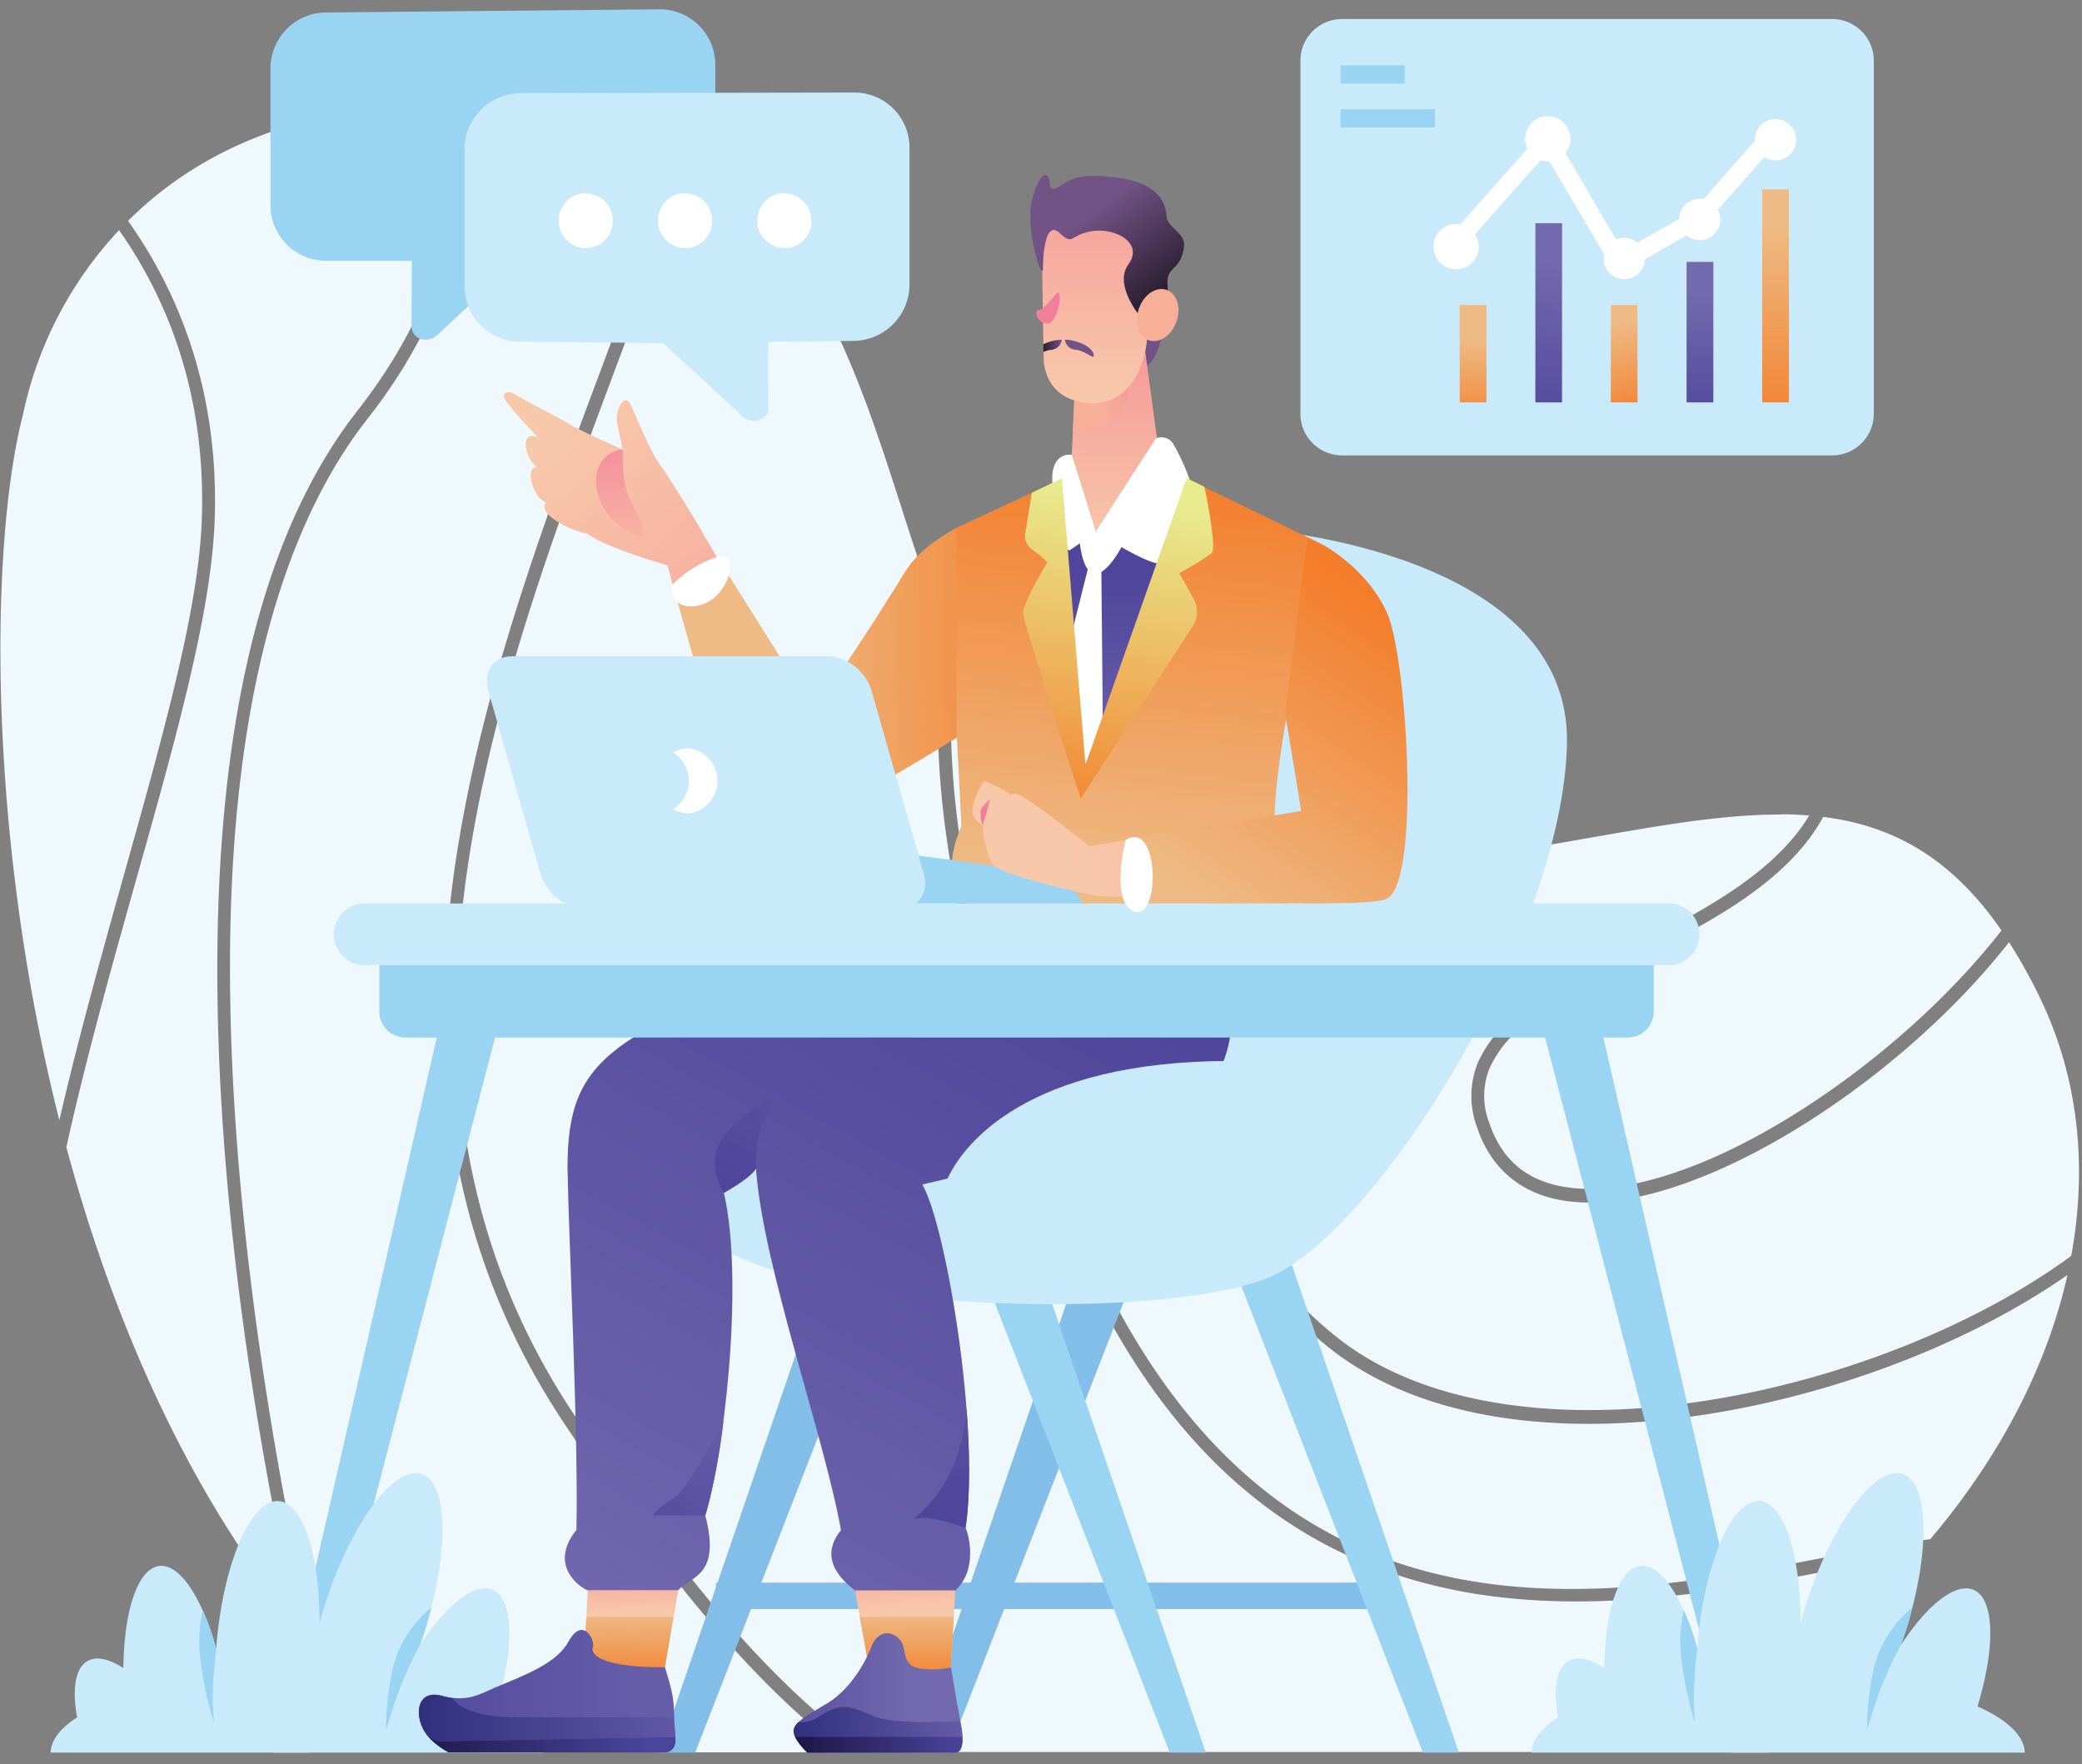 <svg xmlns="http://www.w3.org/2000/svg" xmlns:xlink="http://www.w3.org/1999/xlink" width="380px" height="322px"  viewBox="0 0 380 322"><rect x="0" y="0" width="380" height="322" fill="#808080" stroke="none"/><defs><style>.a{fill:#eef8fd;}.b{fill:#82bee7;}.c{fill:#9ad4f3;}.d{fill:#c9eafb;}.e{fill:url(#a);}.f{fill:url(#b);}.g{fill:url(#c);}.h{fill:url(#d);}.i{fill:url(#e);}.j{fill:url(#f);}.k{fill:url(#g);}.l{fill:url(#h);}.m{fill:url(#i);}.n{fill:#fff;}.o{fill:url(#j);}.p{fill:url(#k);}.q{fill:url(#l);}.r{fill:url(#m);}.s{fill:url(#n);}.t{fill:url(#o);}.u{fill:url(#p);}.v{fill:url(#q);}.w{fill:#f17f9c;}.x{fill:url(#r);}.y{fill:#f8af97;}.z{fill:url(#s);}.aa{fill:url(#t);}.ab{fill:url(#u);}.ac{fill:url(#v);}.ad{fill:url(#w);}.ae{fill:url(#x);}.af{fill:url(#y);}.ag{fill:url(#z);}.ah{fill:url(#aa);}.ai{fill:url(#ab);}.aj{fill:url(#ac);}.ak{fill:url(#ad);}.al{fill:url(#ae);}.am{fill:url(#af);}.an{fill:url(#ag);}.ao{fill:url(#ah);}.ap{fill:url(#ai);}.aq{fill:url(#aj);}</style><linearGradient id="a" x1="2610.08" y1="-1068.28" x2="2610.24" y2="-1072.25" gradientTransform="matrix(2.83, 0, 0, -2.83, -7283.6, -2739.5)" gradientUnits="userSpaceOnUse"><stop offset="0" stop-color="#f59999"/><stop offset="1" stop-color="#f8c8aa"/></linearGradient><linearGradient id="b" x1="1963.8" y1="1216.52" x2="1980.64" y2="1216.52" gradientTransform="matrix(2.83, 0, 0, -2.83, -5487.52, 3764.62)" gradientUnits="userSpaceOnUse"><stop offset="0" stop-color="#181341"/><stop offset="1" stop-color="#4a449a"/></linearGradient><linearGradient id="c" x1="67.82" y1="-4432.62" x2="68.07" y2="-4450.31" gradientTransform="matrix(0.75, 0, 0, -0.75, 63.89, -3030.06)" gradientUnits="userSpaceOnUse"><stop offset="0" stop-color="#eebb86"/><stop offset="1" stop-color="#f37d2a"/></linearGradient><linearGradient id="d" x1="2596.87" y1="-1077.54" x2="2614.76" y2="-1077.54" gradientTransform="matrix(2.83, 0, 0, -2.83, -7283.6, -2746.75)" gradientUnits="userSpaceOnUse"><stop offset="0" stop-color="#4f459b"/><stop offset="1" stop-color="#655da8"/></linearGradient><linearGradient id="e" x1="2627.72" y1="-1067.71" x2="2628.13" y2="-1072.27" xlink:href="#a"/><linearGradient id="f" x1="2634.55" y1="-1024.76" x2="2608.18" y2="-1072.48" gradientTransform="matrix(2.83, 0, 0, -2.83, -7283.6, -2739.5)" gradientUnits="userSpaceOnUse"><stop offset="0" stop-color="#4f459b"/><stop offset="1" stop-color="#7269ae"/></linearGradient><linearGradient id="g" x1="2616.49" y1="-1041.92" x2="2619.39" y2="-1036.24" gradientTransform="matrix(2.83, 0, 0, -2.83, -7283.6, -2739.5)" gradientUnits="userSpaceOnUse"><stop offset="0" stop-color="#4f459b"/><stop offset="1" stop-color="#5951a1"/></linearGradient><linearGradient id="h" x1="2611.43" y1="-1067.4" x2="2616.48" y2="-1058.12" gradientTransform="matrix(2.83, 0, 0, -2.83, -7283.6, -2739.5)" xlink:href="#d"/><linearGradient id="i" x1="2630.18" y1="-1064.8" x2="2630.24" y2="-1057.09" gradientTransform="matrix(2.83, 0, 0, -2.83, -7283.6, -2739.5)" gradientUnits="userSpaceOnUse"><stop offset="0" stop-color="#4f459b"/><stop offset="1" stop-color="#6057a4"/></linearGradient><linearGradient id="j" x1="281.49" y1="-4286.55" x2="352.43" y2="-4294.74" gradientTransform="matrix(0.75, 0, -0.11, -0.75, -541.96, -3095.26)" xlink:href="#c"/><linearGradient id="k" x1="385.15" y1="-4345.95" x2="396.85" y2="-4242.25" gradientTransform="matrix(0.75, 0, -0.11, -0.75, -541.96, -3095.26)" xlink:href="#c"/><linearGradient id="l" x1="398.34" y1="-4362.52" x2="452.38" y2="-4289.41" gradientTransform="matrix(0.75, 0, -0.11, -0.75, -541.96, -3095.26)" xlink:href="#c"/><linearGradient id="m" x1="312.11" y1="-4296.97" x2="253.28" y2="-4220.05" gradientTransform="matrix(0.75, 0, -0.11, -0.75, -541.96, -3095.26)" xlink:href="#a"/><linearGradient id="n" x1="2623.17" y1="-987.12" x2="2622.57" y2="-988.91" gradientTransform="matrix(2.83, -0.05, -0.05, -2.83, -7271.64, -2610.47)" gradientUnits="userSpaceOnUse"><stop offset="0"/><stop offset="1" stop-color="#735386"/></linearGradient><linearGradient id="o" x1="2618.36" y1="-991.28" x2="2618.02" y2="-1004.13" gradientTransform="matrix(2.83, 0, 0, -2.83, -7217.89, -2742.44)" xlink:href="#a"/><linearGradient id="p" x1="2631.36" y1="-1031.09" x2="2627.36" y2="-1033.72" gradientTransform="matrix(3.01, 0, 0, -3.58, -7708.11, -3626.95)" gradientUnits="userSpaceOnUse"><stop offset="0" stop-color="#f17d9d"/><stop offset="1" stop-color="#f8af97"/></linearGradient><linearGradient id="q" x1="2619.54" y1="-979.19" x2="2619.19" y2="-994.27" gradientTransform="matrix(2.83, -0.05, -0.05, -2.83, -7271.64, -2610.47)" xlink:href="#a"/><linearGradient id="r" x1="1979.57" y1="1257.63" x2="1971.29" y2="1264.7" gradientTransform="matrix(2.78, 0.58, 0.58, -2.78, -6007.62, 2406.03)" xlink:href="#n"/><linearGradient id="s" x1="2622.87" y1="-985.82" x2="2623.81" y2="-986.08" gradientTransform="matrix(2.83, -0.05, -0.05, -2.83, -7271.64, -2610.47)" xlink:href="#p"/><linearGradient id="t" x1="2007.51" y1="1293.27" x2="2007.84" y2="1277.97" gradientTransform="matrix(2.83, 0, 0, -2.83, -5487.52, 3764.62)" xlink:href="#f"/><linearGradient id="u" x1="2357.01" y1="641.51" x2="2359.02" y2="641.51" gradientTransform="matrix(-2.79, -0.48, 0.69, -4.06, 6342.32, 3789.49)" xlink:href="#n"/><linearGradient id="v" x1="1942.61" y1="690.57" x2="1944.62" y2="690.57" gradientTransform="matrix(2.79, -0.49, -0.7, -4.06, -4750.36, 3806.83)" xlink:href="#n"/><linearGradient id="w" x1="2610.11" y1="184.31" x2="2611.15" y2="175.61" gradientTransform="matrix(2.83, 0, -0.4, -2.83, -7216.73, 595.86)" gradientUnits="userSpaceOnUse"><stop offset="0" stop-color="#f17d9d"/><stop offset="1" stop-color="#f8b1a1"/></linearGradient><linearGradient id="x" x1="824.82" y1="-6183.72" x2="933.37" y2="-6141.94" gradientTransform="matrix(-0.64, 0.31, -0.41, -0.68, -1728.98, -4325.91)" xlink:href="#a"/><linearGradient id="y" x1="2206.61" y1="773.45" x2="2205.15" y2="774.92" gradientTransform="matrix(-2.41, 1.18, -1.54, -2.58, 6692.65, -459.22)" gradientUnits="userSpaceOnUse"><stop offset="0" stop-color="#f17d9d"/><stop offset="1" stop-color="#f8c8aa"/></linearGradient><linearGradient id="z" x1="2008.96" y1="1298.73" x2="2004.82" y2="1276.83" gradientTransform="matrix(2.83, 0, 0, -2.83, -5487.52, 3764.62)" gradientUnits="userSpaceOnUse"><stop offset="0" stop-color="#e8eb8e"/><stop offset="1" stop-color="#f37d2a"/></linearGradient><linearGradient id="aa" x1="16.76" y1="-4458.15" x2="85.66" y2="-4458.15" gradientTransform="matrix(0.75, 0, 0, -0.75, 63.89, -3030.06)" gradientUnits="userSpaceOnUse"><stop offset="0" stop-color="#30307f"/><stop offset="1" stop-color="#655ca7"/></linearGradient><linearGradient id="ab" x1="388.88" y1="-4432.59" x2="389.12" y2="-4450.29" gradientTransform="matrix(1.81, 0, 0, -0.75, -539.78, -3030.06)" xlink:href="#c"/><linearGradient id="ac" x1="1986.23" y1="1219.1" x2="1997.87" y2="1219.1" gradientTransform="matrix(2.83, 0, 0, -2.83, -5487.52, 3764.62)" xlink:href="#f"/><linearGradient id="ad" x1="107.94" y1="-4461.01" x2="149.02" y2="-4461.01" xlink:href="#aa"/><linearGradient id="ae" x1="105.76" y1="-5223.45" x2="149.01" y2="-5223.45" gradientTransform="matrix(0.75, 0, 0, -2.14, 63.89, -10879.59)" xlink:href="#b"/><linearGradient id="af" x1="2005.5" y1="1302.19" x2="2007.29" y2="1313.72" gradientTransform="matrix(2.83, 0, 0, -2.83, -5404.65, 3764.62)" xlink:href="#f"/><linearGradient id="ag" x1="2010.37" y1="1308.45" x2="2012.15" y2="1302.2" gradientTransform="matrix(2.83, 0, 0, -2.83, -5404.65, 3764.62)" xlink:href="#c"/><linearGradient id="ah" x1="2016.13" y1="1302.19" x2="2016.13" y2="1311.23" gradientTransform="matrix(2.83, 0, 0, -2.83, -5404.65, 3764.62)" xlink:href="#f"/><linearGradient id="ai" x1="2001.52" y1="1308.46" x2="2001.52" y2="1302.19" gradientTransform="matrix(2.83, 0, 0, -2.83, -5404.65, 3764.62)" xlink:href="#c"/><linearGradient id="aj" x1="2021" y1="1315.91" x2="2021" y2="1302.19" gradientTransform="matrix(2.83, 0, 0, -2.83, -5404.65, 3764.62)" xlink:href="#c"/></defs><path class="a" d="M80.79,19H82c2.39,14.83.15,34.35-16.79,56-18.79,24-25.06,60.54-25.52,97.56s4.94,74.57,9.81,100.67C51,281,52.56,288.89,54.11,296.6c-20.2-25-33.59-56-42-87.24C21.87,165.49,38.2,122.17,39.18,95c.87-24.1-6.87-42.09-15.81-54.69C34.78,28.92,52.72,19.19,80.79,19Zm1.74,0,1.84,0Zm1.86,0a145.3,145.3,0,0,1,15,1.13,69.66,69.66,0,0,1,22.31,6.4,66.81,66.81,0,0,1-4.18,19.67c-11,30.84-26.27,66.49-33.06,103.27s-5,74.78,18.32,110c17.44,26.34,32.94,46.16,51.29,60.34H77.28a150.78,150.78,0,0,1-20-19.42c-1.81-9-3.79-18.48-5.51-27.68C47,246.75,41.59,209.33,42,172.58S48.82,99.8,67,76.53C84.19,54.63,86.74,34.42,84.39,19Zm38.49,8.15c.35.18.69.37,1,.56C123.57,27.56,123.23,27.37,122.88,27.19Zm1.07.58c31,17,36.12,56.44,48.38,87.54-.39,2.56-.7,5.35-.9,8.37-1.44,21.91,2.82,56.2,25.41,106,39,86.11,112.55,60.48,152.84,54.11-12,13.34-27.58,25.69-46.83,36H158.05c-19.19-14.05-35.15-34.21-53.37-61.73C81.77,223.53,80,186.36,86.73,150s22-71.92,33-102.88A70.42,70.42,0,0,0,124,27.77ZM21.73,42c8.57,12.2,15.94,29.59,15.1,52.91-.92,25.41-16.14,67-26,109.54C-2.54,151.44-1.8,98.94,4.18,75.72A70.43,70.43,0,0,1,21.73,42Zm151.44,75.46c.22.54.44,1.07.67,1.61C173.61,118.48,173.39,118,173.17,117.41Zm1,2.31c7.75,18,18.61,32.53,39.52,37-3,21.21-3.83,62.66,28.52,88.9,22.68,18.4,61.32,17.1,94.93,6.34,15-4.8,29-11.51,40.21-19.32-3.65,16.25-12,32.83-25.05,48.22-40.68,5.27-113.84,34.86-153.3-52.19-22.46-49.55-26.6-83.42-25.19-104.82C173.88,122.42,174,121.05,174.14,119.72ZM325,148.61c1.77,0,3.51.08,5.22.22a34.41,34.41,0,0,1-3.62,4.88c-6.12,6.93-15.31,12.21-24.59,17s-18.62,9.08-25.12,14.36a23,23,0,0,0-7.21,9,16.31,16.31,0,0,0-.13,11.57c2.81,8.5,9.22,12.84,17.25,13.66s17.74-1.63,27.89-6.23c18.52-8.4,38.55-24,52-41.11a95,95,0,0,1,5.74,10.36c6.78,14.09,8.66,30.27,5.6,46.89-11.24,8.25-25.87,15.43-41.61,20.46-33.18,10.62-71.19,11.6-92.8-5.93-31.08-25.21-30.5-65.47-27.61-86.52,1.65.29,3.37.51,5.14.67,43.64,4,77.35-9.35,103.83-9.23Zm6.53.34,1.22.14Zm1.25.14c12.45,1.56,23.19,7.21,32.53,20.72-13.19,16.91-33.26,32.66-51.56,41-9.93,4.5-19.33,6.79-26.72,6s-12.71-4.33-15.26-12a13.53,13.53,0,0,1,.08-9.82,20.83,20.83,0,0,1,6.49-8c6.12-5,15.39-9.28,24.72-14.1s18.77-10.17,25.27-17.53a35.2,35.2,0,0,0,4.45-6.28Zm-118,7.85,1,.2ZM11.5,207c.2.77.4,1.55.61,2.33C11.9,208.56,11.7,207.78,11.5,207Z"/><path class="b" d="M130.67,288.84H253.31v4.81H130.67Z"/><path class="c" d="M235.27,229.36l31,90.5H259.7l-35.22-90.5Z"/><path class="b" d="M197.54,229.36l-31,90.5h6.54l35.22-90.5Z"/><path class="b" d="M151.34,229.36l-31,90.5h6.54l35.22-90.5Z"/><path class="c" d="M189.08,229.36l31,90.5H213.5l-35.21-90.5Z"/><path class="d" d="M230.69,96.72s56.08,4.15,55.31,39.07S250.92,225.7,231,233.38s-82.81,6.07-100.81-6.55-8.14-34.49,7.8-32.39,69.93-29.92,74.11-55.41,7.37-41,18.64-42.31Z"/><path class="c" d="M80.86,184.35l-31,135.51h6.54L91.65,184.35Z"/><path class="e" d="M123.78,290.2l-2.55,14.9c-4.68,2.19-10.79-1.25-14.54-3.15l.57-11.75,8-1.56Z"/><path class="d" d="M75.9,268.86a3.18,3.18,0,0,1,1.12.19c4.88,1.73,5,14.87.24,29.34h0c-.21.62-.42,1.25-.64,1.87,5-7.66,10.19-11.54,13.37-10.07,3.7,1.71,4,10.28.63,21.24,5.52,2.45,8.53,5.4,8.62,8.43h-90c.06-2.23,1.72-4.43,4.83-6.43-.94-5.28-.28-9,1.83-10.23,1.57-1,3.87-.53,6.62,1.23.11-10.73,2.7-18.13,6.52-18.63,3.65-.48,7.73,5.45,10.42,15.13,0-.05,0-.1,0-.14,1.18-15.25,6.3-27.25,11.44-26.83,4.35.37,7.43,9.6,7.42,22.24.37-1.36.78-2.73,1.23-4.09,4.35-13.25,11.36-23.24,16.32-23.25Z"/><path class="c" d="M76.62,300.26a67.67,67.67,0,0,0-4.54,10.35l-1.64,5.1s0-9.87,2.57-15a21.28,21.28,0,0,1,5.72-7.36,48,48,0,0,1-2.11,6.88Z"/><path class="c" d="M39.48,300.93a74.28,74.28,0,0,0-.64,10.25l.23,3.32a68.61,68.61,0,0,1-2.57-12.3,25.76,25.76,0,0,1,.51-8.34,42.63,42.63,0,0,1,2.47,7.07Z"/><path class="f" d="M123.28,317v.82a1.94,1.94,0,0,1-2,2H81.85s-5-2.55-5-5.95,5.73,1.44,11.76,1.44H121Z"/><path class="g" d="M107,295.12l-.33,6.83c3.75,1.9,9.86,5.34,14.54,3.15l1.71-10Z"/><path class="h" d="M123.28,317c-.58-6.08.34-5.59-1.92-12.7-14.35,0-13.19-3.47-13.19-3.47.63-1.31-1.74-6.09-4.41-1.23-2.14,3.91-7.66,6-13.63,8.48-2.29,1-4.92,2.67-9.4,1.42-6.56-1.83-4.69,8.27-.26,8.27Z"/><path class="i" d="M156.05,290.2l2.82,15.68L173.36,307l1-16.76a32.68,32.68,0,0,0-18.34,0Z"/><path class="j" d="M167,169.42s-40.6,11.55-54,21.7c-7.34,5.55-9.42,11.6-9.42,22,.24,13.52,2,48.28,1.63,66.09-5.6,7,1.64,11.05,2.06,11h16.51c2.56-2.67,7.79-2.64,4.95-13.64,3.11-9.55,7.24-42,3.4-58.86,2.25-2.26,5.18-3.57,5.85-4.46,1.25,17.8,12.47,48.92,15.51,66-3.35,4.19-1.56,7.87,2.56,11h18.34c4.29-4,2.24-10.74,1.84-11.38,2.69-18.13-3.57-55.21-7.89-62.7,4.69-1,49.34-11.66,53.89-20.14,4.86-9.08,1.88-19.56-.12-27-1.25-4.63-55.1.42-55.1.42Z"/><path class="k" d="M138,213.24s-.42-6.6,2.28-10.45a31,31,0,0,1,3-4s-9.42,5.1-11.89,9.69.77,9.21.77,9.21,4.92-2.7,5.85-4.46Z"/><path class="l" d="M132.05,259.28c-3.1,5.91-7.06,12.91-9,14.08-3.42,2.1-3.82,3.2-3.82,3.2h9.49A108.09,108.09,0,0,0,132.05,259.28Z"/><path class="m" d="M176.4,257c-.09.74-.17,1.37-.27,2.2-1.71,14.5-11.24,18.5-8.68,17.91s8.78,1.74,8.78,1.74c.87-5.86.8-13.68.17-21.85Z"/><path class="d" d="M259.16,177.12s2.8,16.51-34.56,16.51-48.73,15.37-51.53,21.2,39.07,18.93,64,1.45,22.11-39.16,22.11-39.16Z"/><path class="c" d="M291.5,184.35l31,135.51h-6.54L280.71,184.35Z"/><path class="n" d="M179.28,161.2c-.21,0-5.43,8.45-2,9,19.05,2.8,38.17,4.33,57.77.73,3.35-.61-2.65-9.69-2.86-9.69Z"/><path class="c" d="M120.56,1.7a10.14,10.14,0,0,1,10,10.38V36.64a10.24,10.24,0,0,1-10,10.37l-26.24.59c-.28.18-14.58,13.64-14.58,13.64-2.07,1.61-4.65.47-4.61-1.77,0,0,0-11.69.07-11.87H59.37a10.16,10.16,0,0,1-10-10.38V12.66a10.2,10.2,0,0,1,10-10.38Z"/><path class="o" d="M176.36,133.55,174.6,96.31h0c-8.7,4.87-9.15,8.05-11.87,12-7.44,11.93-14.19,21.4-14.19,21.4l-17.65-28.07-.6.34c-1.25.75-2.85,1.73-4.43,2.71s-1.9,1.18-3.06,1.9c1.87,7,6.89,25.19,10.8,35.34,1.19,3.11,4.23,11,12.31,8.71,5.49-1.53,30.49-17.12,30.49-17.12Z"/><path class="d" d="M244.82,3.48H334.5A7.6,7.6,0,0,1,342,11.25V75.34a7.61,7.61,0,0,1-7.47,7.77H244.82a7.61,7.61,0,0,1-7.47-7.77V11.25A7.6,7.6,0,0,1,244.82,3.48Z"/><path class="p" d="M238.57,98l-30-14.55-10.84,2.13L174.6,96.31v37.24l.87,17.22c-3.14,7.08-2.12,14.09,2.71,14.54,19.45,3.89,38,2.34,56.51,0,3.5-2.15,2.78-10.15-2-14.14-.29-4.38.69-12,2.09-20.15Z"/><path class="q" d="M238.57,98l-4,32.21L237.49,148l-32,5.27L205,163.72c11.2.59,42.39,2.08,47.83.42,6.59-2,4-44,.35-52.23s-11.78-12.52-11.78-12.52Z"/><path class="r" d="M92.79,71.57a1.21,1.21,0,0,0-.55.16c-.83.49.16,1.7,2.61,4.5.88,1,2.11,2.31,3.32,3.61-3.3-1.51-2.51,3.79-.12,5.42C95.63,85,97.31,91,99.69,91.7c-1.74,2,4.15,5.1,7.56,5.71,2.42,2,10.76,4.63,14.59,5.78.12.39.56,2.09.72,2.71,0,.14.16.56.2.72,1.16-.72,1.51-1,3.06-1.9s3.18-2,4.43-2.71l.6-.34-.53-.84L126.94,95s-5-8.26-6.65-10.43-4.42-9.28-5.36-11-2.75,1.18-2.27,3.66,1,4.83,1,4.83-8.57-3.84-9.56-4.57-8.83-4.64-10.32-5.62a1.69,1.69,0,0,0-1-.29Z"/><path class="s" d="M212.42,59.55s-.89,6.14-3.13,7.15S207.23,58.21,212.42,59.55Z"/><path class="t" d="M209,64l2.88,21.24C204.2,99.2,195.39,101.07,195.39,88l.68-14.87Z"/><path class="u" d="M205.54,66.43l-9.47,6.69-.25,5.49a11.19,11.19,0,0,0,7.87-3C206.66,72.7,206.35,69,205.54,66.43Z"/><path class="v" d="M190.13,44.13l.35,21.23s-.23,7.55,8.14,8.18,10.79-8.44,10.79-12.74-.18-11.19-.29-17.9-19.16-9.5-19,1.23Z"/><path class="w" d="M192.69,53.68s-2.13,2.87-3.1,2.89-.26,2.64,1.67,2.48,3-7,1.43-5.37Z"/><path class="x" d="M205.7,32.72c-.5-.11-1-.2-1.57-.27-5.77-.7-8.06-.38-10.72,1.56-.67.47-1.71.78-1.76-.16-.16-2.93-1.83-2.7-3.24,2.46-1.27,4.62,1.21,13.55,1.93,13.1,0,0-.1-9.81,3.06-6.88,2.63,2.43,1.8.27,6-.35s9.4,2.15,6.54,6.09,2.65,10.1,2.65,10.1a15.92,15.92,0,0,0,2.55-.39,8.2,8.2,0,0,0,1.95-6.22c-.18-3.27,2.41-2.21,3-6.69.36-2.65-3.06-3.44-3.18-5.66-.19-3.51-2.87-5.75-7.19-6.69Z"/><path class="y" d="M214.61,59c-1,2.48-3.33,3.84-5.15,3s-2.49-3.48-1.47-6,3.33-3.83,5.16-3S215.63,56.56,214.61,59Z"/><path class="z" d="M209.9,59.35c0-.13-.25-2.31.75-3.4s2.4-.22,2.23.2-1.21.43-.95,1.09.44,3.54-2,2.11Z"/><path class="aa" d="M191.73,99.53,200,97l14.32,4-14.71,38.6-1.56.23Z"/><path class="n" d="M201,102.45l.28,29.37-3.28,8-4.35-16.42,5.17-20.63Z"/><path class="n" d="M200,97s10.11,6.6,12.09,5.79,5.13-15,5.13-15a40.22,40.22,0,0,0-3-6.64,2.54,2.54,0,0,0-3.24-1.14Z"/><path class="n" d="M200,97s-3.62,2.72-4.74,3.41S191.53,89.54,192.15,86s3.47-3,3.47-3Z"/><path class="ab" d="M194.36,62c2,0,4.83,1.15,5.23,2.59s-1.41-.61-3.24-.75A2.1,2.1,0,0,1,194.36,62Z"/><path class="ac" d="M193.79,62a2.09,2.09,0,0,1-2,1.85,4.11,4.11,0,0,0-1.35.4l0-1.41a8,8,0,0,1,3.35-.84Z"/><path class="c" d="M73.9,170.14H297.16a4.76,4.76,0,0,1,4.67,4.86v9.5a4.75,4.75,0,0,1-4.67,4.85H73.9a4.75,4.75,0,0,1-4.67-4.85V175A4.76,4.76,0,0,1,73.9,170.14Z"/><path class="c" d="M144.27,152.4l.11.4.09,0,.08-.34Zm.2.42-2.89,12.07h56.07a13.44,13.44,0,0,0-2.63-3.51C191.93,158.31,158.46,155.56,144.47,152.82Z"/><path class="d" d="M66.55,164.89h238a5.63,5.63,0,0,1,0,11.26h-238a5.63,5.63,0,0,1,0-11.26Z"/><path class="ad" d="M116.64,97.83c2.19.68-.2-3.94-1.73-6.83s-1.21-9-1.21-9c-7.62.91-6.19,13,3,15.78Z"/><path class="d" d="M93.42,119.78h57.79c3.37,0,6.88,2.82,7.88,6.33l9.5,33.31c1,3.51-.91,6.33-4.28,6.33H106.52c-3.37,0-6.88-2.82-7.88-6.33l-9.5-33.31c-1-3.51.91-6.33,4.28-6.33Z"/><path class="ae" d="M205.45,153.31l-6.63,1.1s-11.69-9.3-13.29-9.56a1.55,1.55,0,0,0-1,.19,26.28,26.28,0,0,0-4.49-2.34h0a.66.66,0,0,0-.76.26c-.51.9-2.53,4.6-1.5,6.2a5.2,5.2,0,0,0,1.54,1.44c.25,2.79,1,6.55,2.3,7.52,2.93,2.14,18.23,5.33,18.23,5.33l5.13.27Z"/><path class="af" d="M179.35,150.6l1.48-4.81S179.18,146.9,179,148a6.43,6.43,0,0,0,.34,2.57Z"/><path class="n" d="M125.72,136.55a5.59,5.59,0,0,0-2.86.8,6.08,6.08,0,0,1,0,10.31,5.58,5.58,0,0,0,2.86.79,6,6,0,0,0,0-11.9Z"/><path class="d" d="M94.79,17a10.27,10.27,0,0,0-10,10.49V52.09a10.1,10.1,0,0,0,10,10.26l26.24.27c.29.18,14.59,13.47,14.59,13.47,2.07,1.59,4.65.41,4.61-1.83,0,0,0-11.69-.07-11.87L156,62.21a10.32,10.32,0,0,0,10-10.5V27.15a10.06,10.06,0,0,0-10-10.26Z"/><path class="n" d="M107,35.23a5,5,0,0,0,0,10.07h0a4.94,4.94,0,0,0,4.84-5h0a4.94,4.94,0,0,0-4.84-5h0Z"/><path class="n" d="M125.11,35.23a5,5,0,0,0,0,10.07h0a4.94,4.94,0,0,0,4.85-5h0a4.94,4.94,0,0,0-4.85-5h0Z"/><path class="n" d="M143.25,35.23a5,5,0,0,0,0,10.07h0a4.94,4.94,0,0,0,4.85-5h0a4.94,4.94,0,0,0-4.85-5h0Z"/><path class="d" d="M346.21,268.86a3.21,3.21,0,0,1,1.12.19c4.88,1.73,5,14.87.24,29.34h0c-.21.62-.42,1.25-.64,1.87,5-7.66,10.19-11.54,13.37-10.07,3.7,1.71,3.95,10.28.63,21.24,5.52,2.45,8.53,5.4,8.62,8.43h-90c.06-2.23,1.72-4.43,4.83-6.43-.94-5.28-.28-9,1.83-10.23,1.57-1,3.87-.53,6.62,1.23.11-10.73,2.7-18.13,6.52-18.63,3.65-.48,7.73,5.45,10.42,15.13a.61.61,0,0,1,0-.14c1.18-15.25,6.3-27.25,11.44-26.83,4.35.37,7.43,9.6,7.42,22.24.37-1.36.78-2.73,1.23-4.09,4.35-13.25,11.36-23.24,16.32-23.25Z"/><path class="c" d="M346.93,300.26a67.67,67.67,0,0,0-4.54,10.35l-1.64,5.1s0-9.87,2.57-15a21.28,21.28,0,0,1,5.72-7.36,48,48,0,0,1-2.11,6.88Z"/><path class="c" d="M309.79,300.93a74.28,74.28,0,0,0-.64,10.25l.23,3.32a68.61,68.61,0,0,1-2.57-12.3,25.76,25.76,0,0,1,.51-8.34,42.63,42.63,0,0,1,2.47,7.07Z"/><path class="ag" d="M216.59,87.26l-18.48,52.33-4.29-52.3-5.51,2.65s-1.09,7-1.21,7.45a3,3,0,0,0,1.44,3,22.48,22.48,0,0,1,2.61,2.23s-4.48,7.4-4.4,9.34,10.51,33.76,10.51,33.76l20.32-31.25a4.89,4.89,0,0,0,.31-5.1c-1.48-2.75-2.65-4.77-2.65-4.77a53,53,0,0,0,5.92-3.64c1-1-1.32-12.1-1.32-12.1Z"/><path class="n" d="M122.76,106.62s-.83,4.93,4.67,3.9,8.16-10.26,3.42-8.85a20.54,20.54,0,0,0-8.09,5Z"/><path class="n" d="M205.45,153.31s-3,11.57,1.69,13.06S211.59,149.41,205.45,153.31Z"/><path class="ah" d="M79.34,309.31c-4.86-.09-3,8.49,1.13,8.49l42.81-.77c0-1.3-.46-2.43-.32-3.62H94.35c-8.24,0-10.93-2.21-11.8-3.52a12.17,12.17,0,0,1-1.82-.36A5.93,5.93,0,0,0,79.34,309.31Z"/><path class="n" d="M197,98.32s.39,6.07,2.72,6.39,5.22-5.18,5.45-5.82S200,97,200,97Z"/><path class="ai" d="M156.93,295.12l1.76,9.75a74.26,74.26,0,0,0,14.75.84l.65-10.59Z"/><path class="aj" d="M162,298.06c-1.12,0-2.26.75-2.93,2.43-2.67,6.67-6.81,9.6-7.83,10.21-4.29,2.58-6,3.54-6.32,4.87-.42,1.65,2.48,4.29,2.48,4.29h27.09s1.87.14.94-4.91-1.85-10.62-1.85-10.62a17.63,17.63,0,0,1-5.72.18c-2.49-.49-2.45-1.84-2.92-3.68a3.3,3.3,0,0,0-2.94-2.77Z"/><path class="ak" d="M154.11,311.53c-1.36,0-2.62.5-4.5,1.67a6,6,0,0,1-3.91,1.11,2.75,2.75,0,0,0-.82,1.26c-.42,1.65,2.48,4.29,2.48,4.29h27.09s1.87.14.94-4.91c-.06-.29-.1-.57-.16-.86-2.18.15-12.13.72-16.09-1C156.91,312.11,155.46,311.55,154.11,311.53Z"/><path class="al" d="M145.14,317a11.14,11.14,0,0,0,2.22,2.83h27.09s1.09.08,1.19-2.14V317Z"/><path class="am" d="M280.23,40.73h4.87V73.44h-4.87Z"/><path class="an" d="M294,55.65h4.87V73.44H294Z"/><path class="ao" d="M307.83,47.8h4.88V73.44h-4.88Z"/><path class="ap" d="M266.42,55.65h4.88V73.44h-4.88Z"/><path class="aq" d="M321.63,34.56h4.88V73.44h-4.88Z"/><path class="n" d="M300.24,47.31a3.78,3.78,0,1,1-3.77-3.92A3.85,3.85,0,0,1,300.24,47.31Z"/><path class="n" d="M269.91,45.17a4.14,4.14,0,1,1-4.14-4.3A4.23,4.23,0,0,1,269.91,45.17Z"/><path class="n" d="M327.84,25.64a3.77,3.77,0,1,1-3.77-3.92A3.85,3.85,0,0,1,327.84,25.64Z"/><rect class="c" x="244.66" y="11.93" width="11.73" height="3.32"/><rect class="c" x="244.66" y="19.94" width="17.24" height="3.32"/><path class="n" d="M286.64,25.49a4.14,4.14,0,1,1-4.14-4.31A4.22,4.22,0,0,1,286.64,25.49Z"/><path class="n" d="M314,40.21a3.77,3.77,0,1,1-3.77-3.92A3.85,3.85,0,0,1,314,40.21Z"/><path class="n" d="M322.91,23.49a1.59,1.59,0,0,0-1.16.54l-12.7,14.45L296.2,45.82,283.78,24.63a1.56,1.56,0,0,0-2.53-.27s-4.19,4.7-8.4,9.45c-2.11,2.37-4.22,4.76-5.82,6.59-.81.92-1.48,1.69-2,2.26l-.59.68-.19.24c-.05.07,0,0-.26.4a1.69,1.69,0,0,0,.72,2.22,1.57,1.57,0,0,0,2-.53h0l.12-.15.54-.64,1.95-2.23c1.59-1.82,3.7-4.21,5.81-6.58,3.48-3.94,5.87-6.6,6.95-7.82L294.26,48.9a1.57,1.57,0,0,0,2.14.59l14.42-8.24a1.61,1.61,0,0,0,.41-.33l12.88-14.65a1.72,1.72,0,0,0-.1-2.35,1.58,1.58,0,0,0-1.11-.43Z"/></svg>